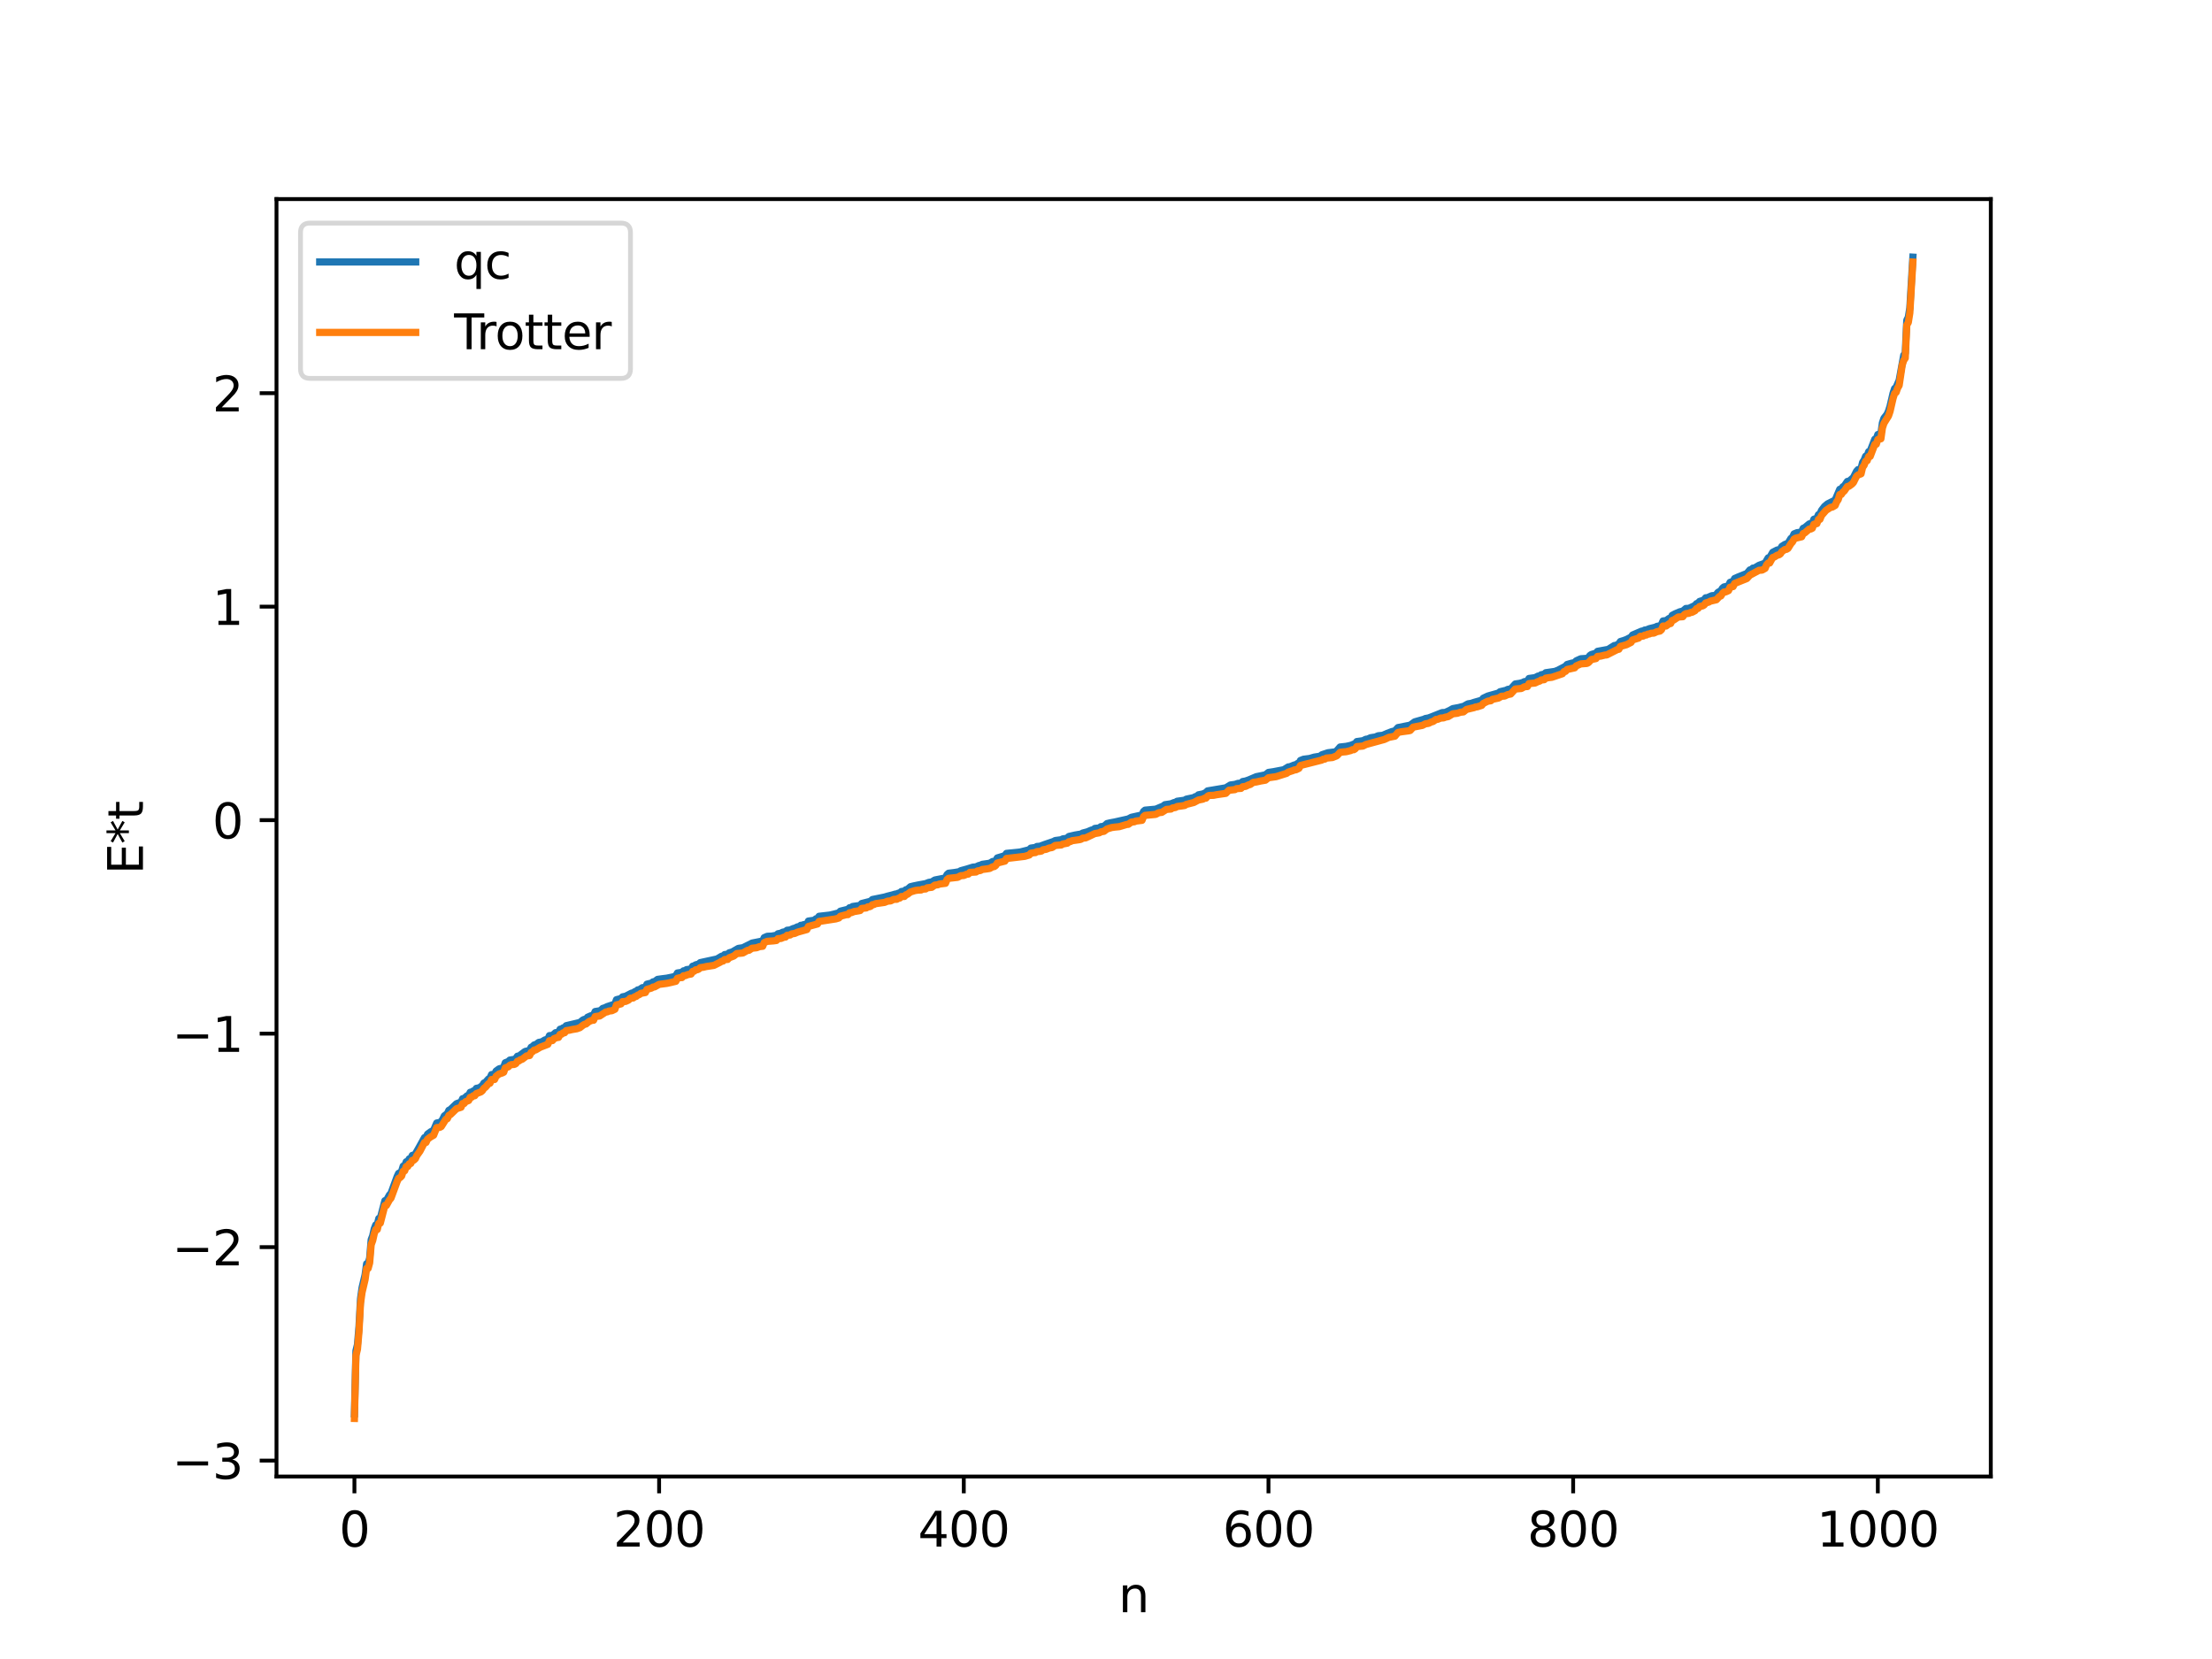 <?xml version="1.0" encoding="utf-8" standalone="no"?>
<!DOCTYPE svg PUBLIC "-//W3C//DTD SVG 1.1//EN"
  "http://www.w3.org/Graphics/SVG/1.1/DTD/svg11.dtd">
<svg xmlns:xlink="http://www.w3.org/1999/xlink" width="460.8pt" height="345.6pt" viewBox="0 0 460.8 345.6" xmlns="http://www.w3.org/2000/svg" version="1.1">
 <defs>
  <style type="text/css">*{stroke-linejoin: round; stroke-linecap: butt}</style>
 </defs>
 <g id="figure_1">
  <g id="patch_1">
   <path d="M 0 345.6 
L 460.8 345.6 
L 460.8 0 
L 0 0 
z
" style="fill: #ffffff"/>
  </g>
  <g id="axes_1">
   <g id="patch_2">
    <path d="M 57.6 307.584 
L 414.72 307.584 
L 414.72 41.472 
L 57.6 41.472 
z
" style="fill: #ffffff"/>
   </g>
   <g id="matplotlib.axis_1">
    <g id="xtick_1">
     <g id="line2d_1">
      <defs>
       <path id="m07002fe0c3" d="M 0 0 
L 0 3.5 
" style="stroke: #000000; stroke-width: 0.8"/>
      </defs>
      <g>
       <use xlink:href="#m07002fe0c3" x="73.833" y="307.584" style="stroke: #000000; stroke-width: 0.8"/>
      </g>
     </g>
     <g id="text_1">
      <!-- 0 -->
      <g transform="translate(70.651 322.182) scale(0.1 -0.1)">
       <defs>
        <path id="DejaVuSans-30" d="M 2034 4250 
Q 1547 4250 1301 3770 
Q 1056 3291 1056 2328 
Q 1056 1369 1301 889 
Q 1547 409 2034 409 
Q 2525 409 2770 889 
Q 3016 1369 3016 2328 
Q 3016 3291 2770 3770 
Q 2525 4250 2034 4250 
z
M 2034 4750 
Q 2819 4750 3233 4129 
Q 3647 3509 3647 2328 
Q 3647 1150 3233 529 
Q 2819 -91 2034 -91 
Q 1250 -91 836 529 
Q 422 1150 422 2328 
Q 422 3509 836 4129 
Q 1250 4750 2034 4750 
z
" transform="scale(0.016)"/>
       </defs>
       <use xlink:href="#DejaVuSans-30"/>
      </g>
     </g>
    </g>
    <g id="xtick_2">
     <g id="line2d_2">
      <g>
       <use xlink:href="#m07002fe0c3" x="137.304" y="307.584" style="stroke: #000000; stroke-width: 0.8"/>
      </g>
     </g>
     <g id="text_2">
      <!-- 200 -->
      <g transform="translate(127.76 322.182) scale(0.1 -0.1)">
       <defs>
        <path id="DejaVuSans-32" d="M 1228 531 
L 3431 531 
L 3431 0 
L 469 0 
L 469 531 
Q 828 903 1448 1529 
Q 2069 2156 2228 2338 
Q 2531 2678 2651 2914 
Q 2772 3150 2772 3378 
Q 2772 3750 2511 3984 
Q 2250 4219 1831 4219 
Q 1534 4219 1204 4116 
Q 875 4013 500 3803 
L 500 4441 
Q 881 4594 1212 4672 
Q 1544 4750 1819 4750 
Q 2544 4750 2975 4387 
Q 3406 4025 3406 3419 
Q 3406 3131 3298 2873 
Q 3191 2616 2906 2266 
Q 2828 2175 2409 1742 
Q 1991 1309 1228 531 
z
" transform="scale(0.016)"/>
       </defs>
       <use xlink:href="#DejaVuSans-32"/>
       <use xlink:href="#DejaVuSans-30" x="63.623"/>
       <use xlink:href="#DejaVuSans-30" x="127.246"/>
      </g>
     </g>
    </g>
    <g id="xtick_3">
     <g id="line2d_3">
      <g>
       <use xlink:href="#m07002fe0c3" x="200.775" y="307.584" style="stroke: #000000; stroke-width: 0.8"/>
      </g>
     </g>
     <g id="text_3">
      <!-- 400 -->
      <g transform="translate(191.231 322.182) scale(0.1 -0.1)">
       <defs>
        <path id="DejaVuSans-34" d="M 2419 4116 
L 825 1625 
L 2419 1625 
L 2419 4116 
z
M 2253 4666 
L 3047 4666 
L 3047 1625 
L 3713 1625 
L 3713 1100 
L 3047 1100 
L 3047 0 
L 2419 0 
L 2419 1100 
L 313 1100 
L 313 1709 
L 2253 4666 
z
" transform="scale(0.016)"/>
       </defs>
       <use xlink:href="#DejaVuSans-34"/>
       <use xlink:href="#DejaVuSans-30" x="63.623"/>
       <use xlink:href="#DejaVuSans-30" x="127.246"/>
      </g>
     </g>
    </g>
    <g id="xtick_4">
     <g id="line2d_4">
      <g>
       <use xlink:href="#m07002fe0c3" x="264.246" y="307.584" style="stroke: #000000; stroke-width: 0.8"/>
      </g>
     </g>
     <g id="text_4">
      <!-- 600 -->
      <g transform="translate(254.702 322.182) scale(0.1 -0.1)">
       <defs>
        <path id="DejaVuSans-36" d="M 2113 2584 
Q 1688 2584 1439 2293 
Q 1191 2003 1191 1497 
Q 1191 994 1439 701 
Q 1688 409 2113 409 
Q 2538 409 2786 701 
Q 3034 994 3034 1497 
Q 3034 2003 2786 2293 
Q 2538 2584 2113 2584 
z
M 3366 4563 
L 3366 3988 
Q 3128 4100 2886 4159 
Q 2644 4219 2406 4219 
Q 1781 4219 1451 3797 
Q 1122 3375 1075 2522 
Q 1259 2794 1537 2939 
Q 1816 3084 2150 3084 
Q 2853 3084 3261 2657 
Q 3669 2231 3669 1497 
Q 3669 778 3244 343 
Q 2819 -91 2113 -91 
Q 1303 -91 875 529 
Q 447 1150 447 2328 
Q 447 3434 972 4092 
Q 1497 4750 2381 4750 
Q 2619 4750 2861 4703 
Q 3103 4656 3366 4563 
z
" transform="scale(0.016)"/>
       </defs>
       <use xlink:href="#DejaVuSans-36"/>
       <use xlink:href="#DejaVuSans-30" x="63.623"/>
       <use xlink:href="#DejaVuSans-30" x="127.246"/>
      </g>
     </g>
    </g>
    <g id="xtick_5">
     <g id="line2d_5">
      <g>
       <use xlink:href="#m07002fe0c3" x="327.717" y="307.584" style="stroke: #000000; stroke-width: 0.8"/>
      </g>
     </g>
     <g id="text_5">
      <!-- 800 -->
      <g transform="translate(318.173 322.182) scale(0.1 -0.1)">
       <defs>
        <path id="DejaVuSans-38" d="M 2034 2216 
Q 1584 2216 1326 1975 
Q 1069 1734 1069 1313 
Q 1069 891 1326 650 
Q 1584 409 2034 409 
Q 2484 409 2743 651 
Q 3003 894 3003 1313 
Q 3003 1734 2745 1975 
Q 2488 2216 2034 2216 
z
M 1403 2484 
Q 997 2584 770 2862 
Q 544 3141 544 3541 
Q 544 4100 942 4425 
Q 1341 4750 2034 4750 
Q 2731 4750 3128 4425 
Q 3525 4100 3525 3541 
Q 3525 3141 3298 2862 
Q 3072 2584 2669 2484 
Q 3125 2378 3379 2068 
Q 3634 1759 3634 1313 
Q 3634 634 3220 271 
Q 2806 -91 2034 -91 
Q 1263 -91 848 271 
Q 434 634 434 1313 
Q 434 1759 690 2068 
Q 947 2378 1403 2484 
z
M 1172 3481 
Q 1172 3119 1398 2916 
Q 1625 2713 2034 2713 
Q 2441 2713 2670 2916 
Q 2900 3119 2900 3481 
Q 2900 3844 2670 4047 
Q 2441 4250 2034 4250 
Q 1625 4250 1398 4047 
Q 1172 3844 1172 3481 
z
" transform="scale(0.016)"/>
       </defs>
       <use xlink:href="#DejaVuSans-38"/>
       <use xlink:href="#DejaVuSans-30" x="63.623"/>
       <use xlink:href="#DejaVuSans-30" x="127.246"/>
      </g>
     </g>
    </g>
    <g id="xtick_6">
     <g id="line2d_6">
      <g>
       <use xlink:href="#m07002fe0c3" x="391.188" y="307.584" style="stroke: #000000; stroke-width: 0.8"/>
      </g>
     </g>
     <g id="text_6">
      <!-- 1000 -->
      <g transform="translate(378.463 322.182) scale(0.1 -0.1)">
       <defs>
        <path id="DejaVuSans-31" d="M 794 531 
L 1825 531 
L 1825 4091 
L 703 3866 
L 703 4441 
L 1819 4666 
L 2450 4666 
L 2450 531 
L 3481 531 
L 3481 0 
L 794 0 
L 794 531 
z
" transform="scale(0.016)"/>
       </defs>
       <use xlink:href="#DejaVuSans-31"/>
       <use xlink:href="#DejaVuSans-30" x="63.623"/>
       <use xlink:href="#DejaVuSans-30" x="127.246"/>
       <use xlink:href="#DejaVuSans-30" x="190.869"/>
      </g>
     </g>
    </g>
    <g id="text_7">
     <!-- n -->
     <g transform="translate(232.991 335.861) scale(0.1 -0.1)">
      <defs>
       <path id="DejaVuSans-6e" d="M 3513 2113 
L 3513 0 
L 2938 0 
L 2938 2094 
Q 2938 2591 2744 2837 
Q 2550 3084 2163 3084 
Q 1697 3084 1428 2787 
Q 1159 2491 1159 1978 
L 1159 0 
L 581 0 
L 581 3500 
L 1159 3500 
L 1159 2956 
Q 1366 3272 1645 3428 
Q 1925 3584 2291 3584 
Q 2894 3584 3203 3211 
Q 3513 2838 3513 2113 
z
" transform="scale(0.016)"/>
      </defs>
      <use xlink:href="#DejaVuSans-6e"/>
     </g>
    </g>
   </g>
   <g id="matplotlib.axis_2">
    <g id="ytick_1">
     <g id="line2d_7">
      <defs>
       <path id="m42d4505245" d="M 0 0 
L -3.5 0 
" style="stroke: #000000; stroke-width: 0.8"/>
      </defs>
      <g>
       <use xlink:href="#m42d4505245" x="57.6" y="304.271" style="stroke: #000000; stroke-width: 0.8"/>
      </g>
     </g>
     <g id="text_8">
      <!-- −3 -->
      <g transform="translate(35.858 308.071) scale(0.1 -0.1)">
       <defs>
        <path id="DejaVuSans-2212" d="M 678 2272 
L 4684 2272 
L 4684 1741 
L 678 1741 
L 678 2272 
z
" transform="scale(0.016)"/>
        <path id="DejaVuSans-33" d="M 2597 2516 
Q 3050 2419 3304 2112 
Q 3559 1806 3559 1356 
Q 3559 666 3084 287 
Q 2609 -91 1734 -91 
Q 1441 -91 1130 -33 
Q 819 25 488 141 
L 488 750 
Q 750 597 1062 519 
Q 1375 441 1716 441 
Q 2309 441 2620 675 
Q 2931 909 2931 1356 
Q 2931 1769 2642 2001 
Q 2353 2234 1838 2234 
L 1294 2234 
L 1294 2753 
L 1863 2753 
Q 2328 2753 2575 2939 
Q 2822 3125 2822 3475 
Q 2822 3834 2567 4026 
Q 2313 4219 1838 4219 
Q 1578 4219 1281 4162 
Q 984 4106 628 3988 
L 628 4550 
Q 988 4650 1302 4700 
Q 1616 4750 1894 4750 
Q 2613 4750 3031 4423 
Q 3450 4097 3450 3541 
Q 3450 3153 3228 2886 
Q 3006 2619 2597 2516 
z
" transform="scale(0.016)"/>
       </defs>
       <use xlink:href="#DejaVuSans-2212"/>
       <use xlink:href="#DejaVuSans-33" x="83.789"/>
      </g>
     </g>
    </g>
    <g id="ytick_2">
     <g id="line2d_8">
      <g>
       <use xlink:href="#m42d4505245" x="57.6" y="259.798" style="stroke: #000000; stroke-width: 0.8"/>
      </g>
     </g>
     <g id="text_9">
      <!-- −2 -->
      <g transform="translate(35.858 263.598) scale(0.1 -0.1)">
       <use xlink:href="#DejaVuSans-2212"/>
       <use xlink:href="#DejaVuSans-32" x="83.789"/>
      </g>
     </g>
    </g>
    <g id="ytick_3">
     <g id="line2d_9">
      <g>
       <use xlink:href="#m42d4505245" x="57.6" y="215.325" style="stroke: #000000; stroke-width: 0.8"/>
      </g>
     </g>
     <g id="text_10">
      <!-- −1 -->
      <g transform="translate(35.858 219.125) scale(0.1 -0.1)">
       <use xlink:href="#DejaVuSans-2212"/>
       <use xlink:href="#DejaVuSans-31" x="83.789"/>
      </g>
     </g>
    </g>
    <g id="ytick_4">
     <g id="line2d_10">
      <g>
       <use xlink:href="#m42d4505245" x="57.6" y="170.852" style="stroke: #000000; stroke-width: 0.8"/>
      </g>
     </g>
     <g id="text_11">
      <!-- 0 -->
      <g transform="translate(44.237 174.652) scale(0.1 -0.1)">
       <use xlink:href="#DejaVuSans-30"/>
      </g>
     </g>
    </g>
    <g id="ytick_5">
     <g id="line2d_11">
      <g>
       <use xlink:href="#m42d4505245" x="57.6" y="126.379" style="stroke: #000000; stroke-width: 0.8"/>
      </g>
     </g>
     <g id="text_12">
      <!-- 1 -->
      <g transform="translate(44.237 130.179) scale(0.1 -0.1)">
       <use xlink:href="#DejaVuSans-31"/>
      </g>
     </g>
    </g>
    <g id="ytick_6">
     <g id="line2d_12">
      <g>
       <use xlink:href="#m42d4505245" x="57.6" y="81.906" style="stroke: #000000; stroke-width: 0.8"/>
      </g>
     </g>
     <g id="text_13">
      <!-- 2 -->
      <g transform="translate(44.237 85.706) scale(0.1 -0.1)">
       <use xlink:href="#DejaVuSans-32"/>
      </g>
     </g>
    </g>
    <g id="text_14">
     <!-- E*t -->
     <g transform="translate(29.778 182.148) rotate(-90) scale(0.1 -0.1)">
      <defs>
       <path id="DejaVuSans-45" d="M 628 4666 
L 3578 4666 
L 3578 4134 
L 1259 4134 
L 1259 2753 
L 3481 2753 
L 3481 2222 
L 1259 2222 
L 1259 531 
L 3634 531 
L 3634 0 
L 628 0 
L 628 4666 
z
" transform="scale(0.016)"/>
       <path id="DejaVuSans-2a" d="M 3009 3897 
L 1888 3291 
L 3009 2681 
L 2828 2375 
L 1778 3009 
L 1778 1831 
L 1422 1831 
L 1422 3009 
L 372 2375 
L 191 2681 
L 1313 3291 
L 191 3897 
L 372 4206 
L 1422 3572 
L 1422 4750 
L 1778 4750 
L 1778 3572 
L 2828 4206 
L 3009 3897 
z
" transform="scale(0.016)"/>
       <path id="DejaVuSans-74" d="M 1172 4494 
L 1172 3500 
L 2356 3500 
L 2356 3053 
L 1172 3053 
L 1172 1153 
Q 1172 725 1289 603 
Q 1406 481 1766 481 
L 2356 481 
L 2356 0 
L 1766 0 
Q 1100 0 847 248 
Q 594 497 594 1153 
L 594 3053 
L 172 3053 
L 172 3500 
L 594 3500 
L 594 4494 
L 1172 4494 
z
" transform="scale(0.016)"/>
      </defs>
      <use xlink:href="#DejaVuSans-45"/>
      <use xlink:href="#DejaVuSans-2a" x="63.184"/>
      <use xlink:href="#DejaVuSans-74" x="113.184"/>
     </g>
    </g>
   </g>
   <g id="line2d_13">
    <path d="M 73.833 294.542 
L 74.15 281.395 
L 74.467 280.114 
L 74.785 276.361 
L 75.102 270.56 
L 75.42 268.25 
L 76.054 265.573 
L 76.372 263.264 
L 76.689 263.222 
L 77.006 262.077 
L 77.324 258.248 
L 77.641 257.417 
L 77.958 256.001 
L 78.276 255.164 
L 78.593 255.107 
L 78.91 253.825 
L 79.228 253.774 
L 80.18 250.121 
L 80.497 250.078 
L 81.132 248.93 
L 81.449 248.595 
L 82.719 245.119 
L 83.036 244.433 
L 83.353 244.276 
L 83.671 243.961 
L 83.988 242.923 
L 84.305 242.863 
L 84.623 242.021 
L 84.94 241.966 
L 85.258 241.408 
L 85.575 241.318 
L 85.892 240.683 
L 86.21 240.625 
L 86.527 240.395 
L 87.162 239.28 
L 88.431 236.986 
L 88.748 236.931 
L 89.066 236.26 
L 89.7 235.79 
L 90.335 235.453 
L 90.97 233.944 
L 91.605 233.824 
L 91.922 233.609 
L 92.239 233.136 
L 92.557 232.464 
L 93.191 231.986 
L 93.509 231.292 
L 93.826 231.136 
L 95.096 229.919 
L 96.048 229.584 
L 96.365 228.878 
L 96.682 228.827 
L 97.317 228.266 
L 97.634 228.182 
L 97.952 227.543 
L 98.269 227.481 
L 98.586 227.268 
L 98.904 227.243 
L 99.221 226.729 
L 99.856 226.598 
L 100.491 226.137 
L 100.808 225.611 
L 101.125 225.486 
L 101.76 224.772 
L 102.077 224.584 
L 102.395 223.853 
L 103.029 223.783 
L 103.347 223.12 
L 103.981 222.654 
L 104.616 222.497 
L 104.934 222.309 
L 105.251 221.39 
L 105.886 221.139 
L 106.203 220.833 
L 107.155 220.677 
L 107.472 220.481 
L 107.79 220.026 
L 108.107 220 
L 109.377 219.043 
L 110.011 218.887 
L 110.329 218.849 
L 110.646 218.156 
L 110.963 217.999 
L 111.281 217.677 
L 111.598 217.62 
L 112.233 217.154 
L 112.867 217.035 
L 113.502 216.648 
L 114.137 216.449 
L 114.454 215.74 
L 115.089 215.691 
L 115.724 215.13 
L 116.358 215.045 
L 116.676 214.406 
L 116.993 214.341 
L 117.31 214.12 
L 117.628 214.113 
L 117.945 213.67 
L 120.801 212.996 
L 121.436 212.48 
L 121.753 212.342 
L 122.071 212.333 
L 122.388 211.911 
L 123.023 211.629 
L 123.658 211.435 
L 123.975 210.721 
L 124.927 210.569 
L 125.244 210.389 
L 125.562 210.064 
L 125.879 209.982 
L 126.514 209.69 
L 128.1 209.164 
L 128.418 208.252 
L 129.37 208.012 
L 129.687 207.66 
L 130.322 207.535 
L 131.591 206.874 
L 131.909 206.854 
L 132.226 206.583 
L 132.543 206.48 
L 132.861 206.21 
L 133.178 206.185 
L 133.813 205.749 
L 134.448 205.711 
L 134.765 205.02 
L 135.4 204.866 
L 135.717 204.807 
L 136.034 204.537 
L 136.352 204.503 
L 136.986 204.026 
L 137.939 203.891 
L 138.891 203.774 
L 140.16 203.514 
L 140.795 203.308 
L 141.112 202.691 
L 141.747 202.596 
L 142.064 202.556 
L 142.381 202.247 
L 142.699 202.208 
L 143.016 201.991 
L 143.968 201.868 
L 144.286 201.274 
L 144.603 201.203 
L 144.92 200.992 
L 145.555 200.829 
L 145.872 200.529 
L 149.363 199.774 
L 150.315 199.204 
L 150.633 199.184 
L 150.95 198.855 
L 151.585 198.772 
L 151.902 198.486 
L 152.537 198.305 
L 153.806 197.569 
L 154.758 197.426 
L 155.71 196.949 
L 156.345 196.64 
L 156.662 196.46 
L 158.884 196.019 
L 159.201 195.327 
L 159.836 195.049 
L 160.788 195.003 
L 161.423 194.89 
L 161.74 194.836 
L 162.058 194.521 
L 162.692 194.393 
L 163.01 194.21 
L 163.644 194.068 
L 163.962 193.789 
L 164.596 193.729 
L 165.231 193.434 
L 165.548 193.362 
L 166.183 193.056 
L 166.5 193.047 
L 166.818 192.758 
L 167.135 192.741 
L 167.453 192.607 
L 168.087 192.572 
L 168.405 191.873 
L 169.357 191.742 
L 169.674 191.669 
L 169.991 191.395 
L 170.309 191.357 
L 170.626 190.88 
L 172.848 190.628 
L 173.482 190.483 
L 174.752 190.165 
L 175.069 189.811 
L 176.656 189.422 
L 176.973 189.098 
L 177.291 189.065 
L 177.608 188.842 
L 179.195 188.611 
L 179.512 188.215 
L 181.099 187.815 
L 181.416 187.686 
L 181.734 187.387 
L 184.272 186.87 
L 184.907 186.68 
L 185.859 186.443 
L 186.494 186.253 
L 186.811 186.225 
L 187.129 186.062 
L 187.446 186.039 
L 187.763 185.719 
L 188.398 185.63 
L 188.715 185.345 
L 189.033 185.282 
L 189.667 184.714 
L 190.302 184.559 
L 191.254 184.362 
L 192.841 184.072 
L 193.476 183.82 
L 194.11 183.718 
L 194.745 183.32 
L 196.967 182.882 
L 197.284 182.179 
L 197.601 181.91 
L 198.871 181.755 
L 199.823 181.594 
L 200.14 181.385 
L 201.41 181.037 
L 202.679 180.641 
L 203.314 180.586 
L 203.948 180.295 
L 204.266 180.25 
L 204.583 180.059 
L 206.17 179.83 
L 206.805 179.455 
L 207.122 179.435 
L 207.439 179.295 
L 207.757 178.723 
L 209.343 178.247 
L 209.661 177.777 
L 212.517 177.49 
L 214.421 177.014 
L 214.739 176.675 
L 215.691 176.539 
L 216.008 176.335 
L 216.643 176.289 
L 217.595 175.928 
L 219.499 175.281 
L 219.816 175.101 
L 221.086 174.931 
L 221.403 174.744 
L 222.038 174.668 
L 222.355 174.547 
L 222.672 174.247 
L 223.942 173.957 
L 224.577 173.846 
L 225.211 173.748 
L 225.529 173.544 
L 226.481 173.294 
L 227.433 172.898 
L 227.75 172.88 
L 228.067 172.579 
L 229.02 172.469 
L 229.337 172.205 
L 229.972 172.141 
L 230.606 171.565 
L 231.241 171.414 
L 232.193 171.237 
L 234.732 170.672 
L 235.049 170.598 
L 235.684 170.257 
L 237.905 169.762 
L 238.223 169.036 
L 238.54 168.769 
L 240.762 168.564 
L 242.348 167.898 
L 242.666 167.635 
L 243.935 167.445 
L 244.57 167.187 
L 244.887 167.129 
L 245.205 166.916 
L 246.791 166.696 
L 247.109 166.485 
L 248.696 166.149 
L 249.013 165.951 
L 249.33 165.917 
L 249.648 165.579 
L 250.6 165.386 
L 251.234 165.093 
L 251.552 164.759 
L 255.36 164.118 
L 256.312 163.526 
L 257.264 163.401 
L 257.899 163.193 
L 258.534 163.154 
L 258.851 162.814 
L 259.486 162.695 
L 260.12 162.475 
L 261.707 161.8 
L 263.611 161.413 
L 264.246 160.908 
L 265.198 160.77 
L 267.42 160.346 
L 268.372 159.761 
L 268.689 159.74 
L 269.641 159.354 
L 269.958 159.332 
L 270.276 159.064 
L 270.593 159.001 
L 270.91 158.42 
L 271.545 158.165 
L 272.815 158.004 
L 273.767 157.724 
L 275.036 157.52 
L 275.353 157.231 
L 276.623 156.815 
L 278.21 156.617 
L 278.527 156.351 
L 279.162 155.617 
L 280.431 155.48 
L 281.383 155.267 
L 282.335 154.887 
L 282.653 154.482 
L 283.922 154.305 
L 284.557 153.988 
L 284.874 153.978 
L 285.509 153.684 
L 286.143 153.582 
L 286.461 153.552 
L 287.096 153.277 
L 288.048 153.179 
L 289 152.764 
L 289.952 152.4 
L 290.586 152.254 
L 291.221 151.568 
L 293.76 151.063 
L 294.712 150.372 
L 296.616 149.834 
L 296.934 149.679 
L 297.568 149.569 
L 298.203 149.33 
L 300.424 148.447 
L 301.059 148.421 
L 302.011 147.983 
L 302.646 147.618 
L 303.915 147.384 
L 304.55 147.214 
L 304.867 147.169 
L 305.502 146.791 
L 305.82 146.624 
L 306.454 146.525 
L 307.089 146.311 
L 308.676 145.862 
L 308.993 145.446 
L 309.945 144.997 
L 312.167 144.369 
L 312.484 144.096 
L 313.753 143.797 
L 314.071 143.62 
L 314.705 143.527 
L 315.658 142.483 
L 316.61 142.343 
L 317.244 142.164 
L 317.562 141.988 
L 318.196 141.929 
L 318.514 141.339 
L 319.783 141.164 
L 320.418 140.835 
L 320.735 140.83 
L 321.053 140.562 
L 321.687 140.436 
L 322.005 140.14 
L 323.909 139.864 
L 324.543 139.62 
L 326.13 138.79 
L 326.448 138.424 
L 327.4 138.153 
L 328.034 138.035 
L 328.352 137.662 
L 329.304 137.232 
L 330.573 137.145 
L 330.891 136.97 
L 331.208 136.546 
L 331.525 136.337 
L 332.477 136.062 
L 332.795 135.685 
L 335.016 135.278 
L 335.651 134.869 
L 336.286 134.477 
L 336.603 134.457 
L 337.238 134.112 
L 337.555 133.641 
L 338.19 133.45 
L 338.824 133.216 
L 339.777 132.724 
L 340.094 132.283 
L 341.998 131.466 
L 342.315 131.438 
L 342.633 131.243 
L 342.95 131.234 
L 343.585 130.966 
L 344.854 130.651 
L 345.172 130.481 
L 345.806 130.368 
L 346.124 130.062 
L 346.441 129.354 
L 347.076 129.283 
L 347.71 128.826 
L 348.028 128.825 
L 348.345 128.185 
L 348.98 127.854 
L 349.932 127.448 
L 350.567 127.297 
L 351.201 126.759 
L 351.836 126.729 
L 353.105 126.126 
L 353.423 125.747 
L 353.74 125.657 
L 354.058 125.282 
L 354.692 125.095 
L 355.01 124.922 
L 355.327 124.528 
L 355.644 124.521 
L 356.596 124.098 
L 357.231 124.05 
L 357.548 123.859 
L 357.866 123.414 
L 358.5 123.052 
L 358.818 122.533 
L 359.135 122.269 
L 359.77 122.133 
L 360.087 121.953 
L 360.405 121.31 
L 361.039 121.103 
L 361.357 120.514 
L 361.991 120.233 
L 363.578 119.595 
L 363.896 119.485 
L 364.53 118.722 
L 364.848 118.664 
L 365.165 118.344 
L 365.482 118.333 
L 366.434 117.764 
L 367.704 117.308 
L 368.339 116.214 
L 368.656 116.181 
L 369.291 115.051 
L 369.925 114.724 
L 370.243 114.564 
L 370.56 114.542 
L 370.877 114.366 
L 371.195 113.818 
L 371.829 113.414 
L 372.464 113.185 
L 373.099 112.146 
L 373.416 111.924 
L 373.734 111.219 
L 374.368 110.961 
L 375.003 110.901 
L 375.32 110.713 
L 375.638 110.048 
L 375.955 109.923 
L 376.907 109.135 
L 377.542 108.986 
L 377.859 108.169 
L 378.494 107.962 
L 378.811 107.218 
L 379.129 107.093 
L 379.446 106.339 
L 380.081 105.51 
L 380.715 104.971 
L 382.302 104.168 
L 383.254 101.929 
L 383.572 101.925 
L 383.889 101.408 
L 384.206 101.224 
L 384.841 100.288 
L 385.158 100.277 
L 386.11 99.461 
L 386.745 98.178 
L 387.062 97.824 
L 387.38 97.771 
L 387.697 97.58 
L 388.015 96.309 
L 388.332 95.847 
L 388.649 95.033 
L 388.967 94.931 
L 389.284 94.081 
L 389.601 93.956 
L 390.553 91.497 
L 390.871 91.395 
L 391.188 90.514 
L 391.823 90.355 
L 392.14 88.086 
L 392.458 87.13 
L 393.092 86.327 
L 393.41 85.635 
L 393.727 84.633 
L 394.362 81.899 
L 394.679 80.942 
L 394.996 80.679 
L 395.631 79.219 
L 396.583 73.99 
L 396.9 73.564 
L 397.218 66.709 
L 397.535 66.084 
L 397.853 64.143 
L 398.487 53.568 
L 398.487 53.568 
" clip-path="url(#pf5e7dd2d7e)" style="fill: none; stroke: #1f77b4; stroke-width: 1.5; stroke-linecap: square"/>
   </g>
   <g id="line2d_14">
    <path d="M 73.833 295.488 
L 74.15 282.368 
L 74.467 281.084 
L 74.785 277.357 
L 75.102 271.552 
L 75.42 269.249 
L 76.054 266.563 
L 76.372 264.238 
L 76.689 264.238 
L 77.006 263.083 
L 77.324 259.282 
L 77.641 258.433 
L 77.958 257.022 
L 78.276 256.129 
L 78.593 256.129 
L 78.91 254.845 
L 79.228 254.8 
L 80.18 251.118 
L 80.497 251.118 
L 81.132 249.963 
L 81.449 249.606 
L 82.719 246.162 
L 83.036 245.474 
L 83.353 245.313 
L 83.671 244.984 
L 83.988 243.991 
L 84.305 243.902 
L 84.623 243.01 
L 84.94 243.01 
L 85.258 242.446 
L 85.575 242.377 
L 85.892 241.726 
L 86.21 241.681 
L 86.527 241.39 
L 86.844 240.706 
L 87.479 239.824 
L 88.431 237.999 
L 88.748 237.999 
L 89.066 237.32 
L 89.7 236.844 
L 90.335 236.487 
L 90.97 234.902 
L 91.605 234.859 
L 91.922 234.683 
L 92.874 233.176 
L 93.191 233.043 
L 93.509 232.354 
L 93.826 232.194 
L 95.096 230.965 
L 96.048 230.665 
L 96.365 229.89 
L 96.682 229.89 
L 97 229.499 
L 97.634 229.257 
L 97.952 228.606 
L 98.269 228.561 
L 98.586 228.271 
L 98.904 228.264 
L 99.221 227.824 
L 100.173 227.47 
L 100.491 227.205 
L 100.808 226.705 
L 101.125 226.502 
L 101.76 225.765 
L 102.077 225.656 
L 102.395 224.892 
L 103.029 224.879 
L 103.347 224.201 
L 103.981 223.724 
L 104.616 223.525 
L 104.934 223.367 
L 105.251 222.465 
L 105.886 222.244 
L 106.203 221.919 
L 106.52 221.782 
L 107.155 221.74 
L 107.472 221.564 
L 107.79 221.078 
L 108.107 221.016 
L 108.424 220.759 
L 108.742 220.691 
L 109.694 219.967 
L 110.329 219.884 
L 110.646 219.235 
L 110.963 219.074 
L 111.281 218.745 
L 111.598 218.718 
L 112.55 218.155 
L 114.137 217.546 
L 114.454 216.812 
L 115.089 216.771 
L 115.406 216.379 
L 116.041 216.137 
L 116.358 216.109 
L 116.676 215.487 
L 116.993 215.441 
L 117.31 215.151 
L 117.628 215.144 
L 117.945 214.704 
L 118.58 214.616 
L 119.215 214.467 
L 120.167 214.309 
L 120.801 214.085 
L 121.436 213.585 
L 121.753 213.383 
L 122.071 213.322 
L 122.705 212.803 
L 123.34 212.54 
L 123.658 212.536 
L 123.975 211.773 
L 124.927 211.647 
L 126.196 210.816 
L 126.514 210.797 
L 126.831 210.627 
L 127.466 210.552 
L 128.1 210.248 
L 128.418 209.345 
L 129.053 209.206 
L 129.37 209.124 
L 129.687 208.662 
L 130.322 208.62 
L 130.957 208.328 
L 131.274 207.965 
L 131.909 207.897 
L 132.226 207.639 
L 132.543 207.572 
L 132.861 207.294 
L 133.178 207.201 
L 133.496 206.936 
L 134.448 206.765 
L 134.765 206.115 
L 135.717 205.835 
L 136.034 205.626 
L 136.352 205.598 
L 137.304 205.067 
L 138.891 204.859 
L 139.525 204.726 
L 140.795 204.426 
L 141.112 203.803 
L 141.747 203.651 
L 142.064 203.651 
L 142.381 203.267 
L 142.699 203.26 
L 143.334 203.018 
L 143.968 202.908 
L 144.286 202.367 
L 144.603 202.322 
L 144.92 202.032 
L 145.238 202.025 
L 145.555 201.888 
L 145.872 201.585 
L 146.507 201.496 
L 147.142 201.348 
L 148.729 201.107 
L 149.998 200.466 
L 150.315 200.263 
L 150.633 200.202 
L 150.95 199.891 
L 151.585 199.87 
L 151.902 199.526 
L 152.854 199.159 
L 153.489 198.653 
L 154.758 198.527 
L 155.71 197.985 
L 156.028 197.962 
L 156.662 197.536 
L 157.615 197.432 
L 158.249 197.195 
L 158.884 197.128 
L 159.201 196.357 
L 159.836 196.1 
L 161.105 196.005 
L 161.74 195.921 
L 162.058 195.543 
L 162.692 195.501 
L 163.327 195.231 
L 163.644 195.208 
L 163.962 194.846 
L 164.596 194.777 
L 164.914 194.555 
L 165.548 194.452 
L 166.183 194.175 
L 168.087 193.645 
L 168.405 192.996 
L 170.309 192.479 
L 170.626 191.958 
L 171.578 191.816 
L 174.117 191.424 
L 174.752 191.232 
L 175.069 190.869 
L 176.339 190.532 
L 176.656 190.532 
L 176.973 190.147 
L 177.291 190.14 
L 177.925 189.898 
L 178.877 189.741 
L 179.195 189.672 
L 179.512 189.247 
L 180.464 189.141 
L 180.781 188.912 
L 181.099 188.905 
L 181.416 188.768 
L 181.734 188.465 
L 182.051 188.439 
L 182.368 188.258 
L 184.272 187.987 
L 184.907 187.731 
L 185.542 187.67 
L 186.177 187.355 
L 186.811 187.337 
L 187.129 187.144 
L 187.446 187.083 
L 187.763 186.771 
L 188.398 186.751 
L 188.715 186.407 
L 189.033 186.3 
L 189.667 185.818 
L 190.62 185.52 
L 191.254 185.426 
L 191.889 185.399 
L 192.206 185.231 
L 192.841 185.187 
L 193.158 184.951 
L 194.11 184.842 
L 194.745 184.388 
L 195.38 184.313 
L 195.697 184.167 
L 196.967 184.009 
L 197.284 183.238 
L 197.601 182.981 
L 199.188 182.802 
L 199.505 182.767 
L 200.14 182.423 
L 200.775 182.381 
L 201.41 182.111 
L 201.727 182.088 
L 202.044 181.735 
L 203.314 181.658 
L 203.631 181.436 
L 204.266 181.333 
L 204.583 181.133 
L 205.535 181.013 
L 206.17 180.915 
L 206.805 180.565 
L 207.122 180.526 
L 207.439 180.292 
L 207.757 179.786 
L 209.343 179.387 
L 209.661 178.838 
L 210.93 178.696 
L 213.469 178.394 
L 214.421 178.113 
L 214.739 177.749 
L 215.373 177.635 
L 215.691 177.614 
L 216.008 177.412 
L 216.643 177.353 
L 216.96 177.281 
L 217.277 177.028 
L 217.912 176.932 
L 218.547 176.669 
L 219.181 176.552 
L 219.816 176.128 
L 221.086 176.021 
L 221.403 175.829 
L 222.355 175.648 
L 222.672 175.346 
L 222.99 175.319 
L 223.307 175.139 
L 224.894 174.914 
L 225.211 174.827 
L 225.529 174.612 
L 226.163 174.551 
L 228.067 173.652 
L 229.02 173.489 
L 229.337 173.287 
L 229.972 173.181 
L 230.606 172.698 
L 231.558 172.401 
L 232.193 172.307 
L 233.145 172.215 
L 234.732 171.746 
L 235.049 171.723 
L 235.684 171.268 
L 236.319 171.193 
L 236.636 171.047 
L 237.905 170.889 
L 238.223 170.118 
L 238.54 169.861 
L 240.444 169.682 
L 240.762 169.648 
L 241.396 169.304 
L 242.031 169.227 
L 242.983 168.616 
L 243.935 168.538 
L 244.253 168.316 
L 244.887 168.213 
L 245.205 168.014 
L 246.157 167.893 
L 246.791 167.795 
L 247.109 167.578 
L 248.696 167.173 
L 249.648 166.667 
L 250.6 166.477 
L 250.917 166.289 
L 251.234 166.267 
L 251.552 165.867 
L 251.869 165.712 
L 252.821 165.677 
L 253.456 165.549 
L 255.36 165.274 
L 255.995 164.63 
L 257.264 164.495 
L 257.581 164.293 
L 258.534 164.233 
L 258.851 163.908 
L 259.486 163.812 
L 260.12 163.502 
L 260.438 163.432 
L 261.072 162.986 
L 261.707 162.901 
L 262.659 162.691 
L 263.611 162.529 
L 264.246 162.019 
L 265.833 161.795 
L 268.054 161.098 
L 268.372 160.844 
L 269.324 160.532 
L 269.641 160.389 
L 269.958 160.369 
L 270.593 160.061 
L 270.91 159.465 
L 275.353 158.338 
L 275.671 158.149 
L 275.988 158.136 
L 276.305 157.928 
L 277.575 157.81 
L 278.527 157.417 
L 279.162 156.728 
L 279.796 156.649 
L 280.431 156.594 
L 281.383 156.356 
L 281.7 156.184 
L 282.018 156.184 
L 282.335 155.994 
L 282.653 155.533 
L 283.922 155.419 
L 284.557 155.094 
L 288.365 154.053 
L 289.317 153.609 
L 290.586 153.357 
L 291.221 152.592 
L 291.856 152.457 
L 293.443 152.244 
L 293.76 152.175 
L 294.395 151.48 
L 296.299 151.114 
L 296.934 150.789 
L 297.568 150.693 
L 298.203 150.382 
L 298.52 150.313 
L 299.155 149.866 
L 299.472 149.859 
L 300.107 149.591 
L 300.742 149.547 
L 301.059 149.409 
L 301.694 149.278 
L 302.646 148.701 
L 303.598 148.588 
L 304.233 148.373 
L 304.867 148.304 
L 305.502 147.788 
L 307.089 147.413 
L 307.406 147.269 
L 307.724 147.25 
L 308.676 146.942 
L 308.993 146.537 
L 309.945 146.068 
L 310.58 145.976 
L 310.897 145.69 
L 312.167 145.419 
L 312.801 145.045 
L 313.436 145.003 
L 314.071 144.705 
L 314.705 144.579 
L 315.34 143.879 
L 315.658 143.537 
L 316.927 143.426 
L 317.562 143.065 
L 318.196 143.014 
L 318.514 142.414 
L 319.783 142.287 
L 320.418 141.974 
L 320.735 141.893 
L 321.053 141.654 
L 321.687 141.592 
L 322.005 141.276 
L 322.639 141.167 
L 323.274 141.096 
L 323.909 140.886 
L 325.496 140.345 
L 325.813 139.906 
L 326.13 139.865 
L 326.448 139.473 
L 327.082 139.338 
L 328.034 139.124 
L 328.352 138.729 
L 329.304 138.303 
L 330.573 138.206 
L 330.891 138.046 
L 331.525 137.392 
L 332.16 137.262 
L 332.477 137.193 
L 332.795 136.747 
L 333.429 136.684 
L 334.381 136.452 
L 334.699 136.442 
L 336.92 135.314 
L 337.238 135.253 
L 337.555 134.668 
L 338.824 134.307 
L 339.777 133.822 
L 340.094 133.312 
L 341.363 132.921 
L 341.681 132.57 
L 342.315 132.504 
L 342.633 132.299 
L 342.95 132.292 
L 343.267 132.099 
L 343.585 132.079 
L 343.902 131.926 
L 344.537 131.884 
L 345.172 131.586 
L 345.806 131.46 
L 346.124 131.178 
L 346.441 130.417 
L 347.076 130.409 
L 347.71 129.945 
L 348.028 129.894 
L 348.345 129.257 
L 348.662 129.167 
L 349.615 128.535 
L 350.567 128.472 
L 350.884 128.029 
L 351.201 127.838 
L 351.836 127.767 
L 352.153 127.588 
L 352.471 127.561 
L 353.105 127.225 
L 353.423 126.786 
L 353.74 126.746 
L 354.058 126.353 
L 354.692 126.218 
L 355.01 126.033 
L 355.327 125.61 
L 355.962 125.435 
L 356.279 125.241 
L 357.548 124.943 
L 358.183 124.261 
L 358.5 124.143 
L 358.818 123.627 
L 359.135 123.332 
L 359.453 123.323 
L 360.087 123.039 
L 360.405 122.334 
L 361.039 122.195 
L 361.357 121.549 
L 363.896 120.522 
L 364.53 119.829 
L 366.434 118.806 
L 367.069 118.764 
L 367.704 118.41 
L 368.021 117.651 
L 368.339 117.298 
L 368.656 117.29 
L 369.291 116.138 
L 369.608 116.048 
L 370.243 115.654 
L 370.56 115.595 
L 370.877 115.396 
L 371.195 114.91 
L 371.829 114.469 
L 372.147 114.441 
L 372.464 114.251 
L 373.099 113.234 
L 373.416 112.887 
L 373.734 112.315 
L 374.051 112.121 
L 375.32 111.823 
L 375.638 111.141 
L 375.955 111.023 
L 376.907 110.213 
L 377.224 110.203 
L 377.542 110.037 
L 377.859 109.214 
L 378.494 109.075 
L 378.811 108.207 
L 379.129 108.195 
L 379.446 107.403 
L 380.398 106.311 
L 381.35 105.687 
L 381.667 105.658 
L 382.302 105.29 
L 382.62 104.532 
L 382.937 104.081 
L 383.254 103.018 
L 383.572 103.003 
L 383.889 102.534 
L 384.206 102.277 
L 384.841 101.349 
L 385.158 101.305 
L 385.793 100.843 
L 386.11 100.506 
L 386.745 99.224 
L 387.062 98.944 
L 387.697 98.704 
L 388.015 97.36 
L 388.332 96.917 
L 388.649 96.095 
L 388.967 95.97 
L 389.284 95.087 
L 389.601 95.075 
L 390.553 92.567 
L 390.871 92.539 
L 391.188 91.569 
L 391.505 91.426 
L 391.823 91.412 
L 392.14 89.157 
L 392.458 88.186 
L 393.41 86.648 
L 393.727 85.727 
L 394.362 82.975 
L 394.679 81.968 
L 394.996 81.739 
L 395.314 80.835 
L 395.631 80.295 
L 396.266 76.038 
L 396.583 75.066 
L 396.9 74.604 
L 397.218 67.715 
L 397.535 67.176 
L 397.853 65.187 
L 398.487 54.596 
L 398.487 54.596 
" clip-path="url(#pf5e7dd2d7e)" style="fill: none; stroke: #ff7f0e; stroke-width: 1.5; stroke-linecap: square"/>
   </g>
   <g id="patch_3">
    <path d="M 57.6 307.584 
L 57.6 41.472 
" style="fill: none; stroke: #000000; stroke-width: 0.8; stroke-linejoin: miter; stroke-linecap: square"/>
   </g>
   <g id="patch_4">
    <path d="M 414.72 307.584 
L 414.72 41.472 
" style="fill: none; stroke: #000000; stroke-width: 0.8; stroke-linejoin: miter; stroke-linecap: square"/>
   </g>
   <g id="patch_5">
    <path d="M 57.6 307.584 
L 414.72 307.584 
" style="fill: none; stroke: #000000; stroke-width: 0.8; stroke-linejoin: miter; stroke-linecap: square"/>
   </g>
   <g id="patch_6">
    <path d="M 57.6 41.472 
L 414.72 41.472 
" style="fill: none; stroke: #000000; stroke-width: 0.8; stroke-linejoin: miter; stroke-linecap: square"/>
   </g>
   <g id="legend_1">
    <g id="patch_7">
     <path d="M 64.6 78.828 
L 129.342 78.828 
Q 131.342 78.828 131.342 76.828 
L 131.342 48.472 
Q 131.342 46.472 129.342 46.472 
L 64.6 46.472 
Q 62.6 46.472 62.6 48.472 
L 62.6 76.828 
Q 62.6 78.828 64.6 78.828 
z
" style="fill: #ffffff; opacity: 0.8; stroke: #cccccc; stroke-linejoin: miter"/>
    </g>
    <g id="line2d_15">
     <path d="M 66.6 54.57 
L 76.6 54.57 
L 86.6 54.57 
" style="fill: none; stroke: #1f77b4; stroke-width: 1.5; stroke-linecap: square"/>
    </g>
    <g id="text_15">
     <!-- qc -->
     <g transform="translate(94.6 58.07) scale(0.1 -0.1)">
      <defs>
       <path id="DejaVuSans-71" d="M 947 1747 
Q 947 1113 1208 752 
Q 1469 391 1925 391 
Q 2381 391 2643 752 
Q 2906 1113 2906 1747 
Q 2906 2381 2643 2742 
Q 2381 3103 1925 3103 
Q 1469 3103 1208 2742 
Q 947 2381 947 1747 
z
M 2906 525 
Q 2725 213 2448 61 
Q 2172 -91 1784 -91 
Q 1150 -91 751 415 
Q 353 922 353 1747 
Q 353 2572 751 3078 
Q 1150 3584 1784 3584 
Q 2172 3584 2448 3432 
Q 2725 3281 2906 2969 
L 2906 3500 
L 3481 3500 
L 3481 -1331 
L 2906 -1331 
L 2906 525 
z
" transform="scale(0.016)"/>
       <path id="DejaVuSans-63" d="M 3122 3366 
L 3122 2828 
Q 2878 2963 2633 3030 
Q 2388 3097 2138 3097 
Q 1578 3097 1268 2742 
Q 959 2388 959 1747 
Q 959 1106 1268 751 
Q 1578 397 2138 397 
Q 2388 397 2633 464 
Q 2878 531 3122 666 
L 3122 134 
Q 2881 22 2623 -34 
Q 2366 -91 2075 -91 
Q 1284 -91 818 406 
Q 353 903 353 1747 
Q 353 2603 823 3093 
Q 1294 3584 2113 3584 
Q 2378 3584 2631 3529 
Q 2884 3475 3122 3366 
z
" transform="scale(0.016)"/>
      </defs>
      <use xlink:href="#DejaVuSans-71"/>
      <use xlink:href="#DejaVuSans-63" x="63.477"/>
     </g>
    </g>
    <g id="line2d_16">
     <path d="M 66.6 69.249 
L 76.6 69.249 
L 86.6 69.249 
" style="fill: none; stroke: #ff7f0e; stroke-width: 1.5; stroke-linecap: square"/>
    </g>
    <g id="text_16">
     <!-- Trotter -->
     <g transform="translate(94.6 72.749) scale(0.1 -0.1)">
      <defs>
       <path id="DejaVuSans-54" d="M -19 4666 
L 3928 4666 
L 3928 4134 
L 2272 4134 
L 2272 0 
L 1638 0 
L 1638 4134 
L -19 4134 
L -19 4666 
z
" transform="scale(0.016)"/>
       <path id="DejaVuSans-72" d="M 2631 2963 
Q 2534 3019 2420 3045 
Q 2306 3072 2169 3072 
Q 1681 3072 1420 2755 
Q 1159 2438 1159 1844 
L 1159 0 
L 581 0 
L 581 3500 
L 1159 3500 
L 1159 2956 
Q 1341 3275 1631 3429 
Q 1922 3584 2338 3584 
Q 2397 3584 2469 3576 
Q 2541 3569 2628 3553 
L 2631 2963 
z
" transform="scale(0.016)"/>
       <path id="DejaVuSans-6f" d="M 1959 3097 
Q 1497 3097 1228 2736 
Q 959 2375 959 1747 
Q 959 1119 1226 758 
Q 1494 397 1959 397 
Q 2419 397 2687 759 
Q 2956 1122 2956 1747 
Q 2956 2369 2687 2733 
Q 2419 3097 1959 3097 
z
M 1959 3584 
Q 2709 3584 3137 3096 
Q 3566 2609 3566 1747 
Q 3566 888 3137 398 
Q 2709 -91 1959 -91 
Q 1206 -91 779 398 
Q 353 888 353 1747 
Q 353 2609 779 3096 
Q 1206 3584 1959 3584 
z
" transform="scale(0.016)"/>
       <path id="DejaVuSans-65" d="M 3597 1894 
L 3597 1613 
L 953 1613 
Q 991 1019 1311 708 
Q 1631 397 2203 397 
Q 2534 397 2845 478 
Q 3156 559 3463 722 
L 3463 178 
Q 3153 47 2828 -22 
Q 2503 -91 2169 -91 
Q 1331 -91 842 396 
Q 353 884 353 1716 
Q 353 2575 817 3079 
Q 1281 3584 2069 3584 
Q 2775 3584 3186 3129 
Q 3597 2675 3597 1894 
z
M 3022 2063 
Q 3016 2534 2758 2815 
Q 2500 3097 2075 3097 
Q 1594 3097 1305 2825 
Q 1016 2553 972 2059 
L 3022 2063 
z
" transform="scale(0.016)"/>
      </defs>
      <use xlink:href="#DejaVuSans-54"/>
      <use xlink:href="#DejaVuSans-72" x="46.334"/>
      <use xlink:href="#DejaVuSans-6f" x="85.197"/>
      <use xlink:href="#DejaVuSans-74" x="146.379"/>
      <use xlink:href="#DejaVuSans-74" x="185.588"/>
      <use xlink:href="#DejaVuSans-65" x="224.797"/>
      <use xlink:href="#DejaVuSans-72" x="286.32"/>
     </g>
    </g>
   </g>
  </g>
 </g>
 <defs>
  <clipPath id="pf5e7dd2d7e">
   <rect x="57.6" y="41.472" width="357.12" height="266.112"/>
  </clipPath>
 </defs>
</svg>
